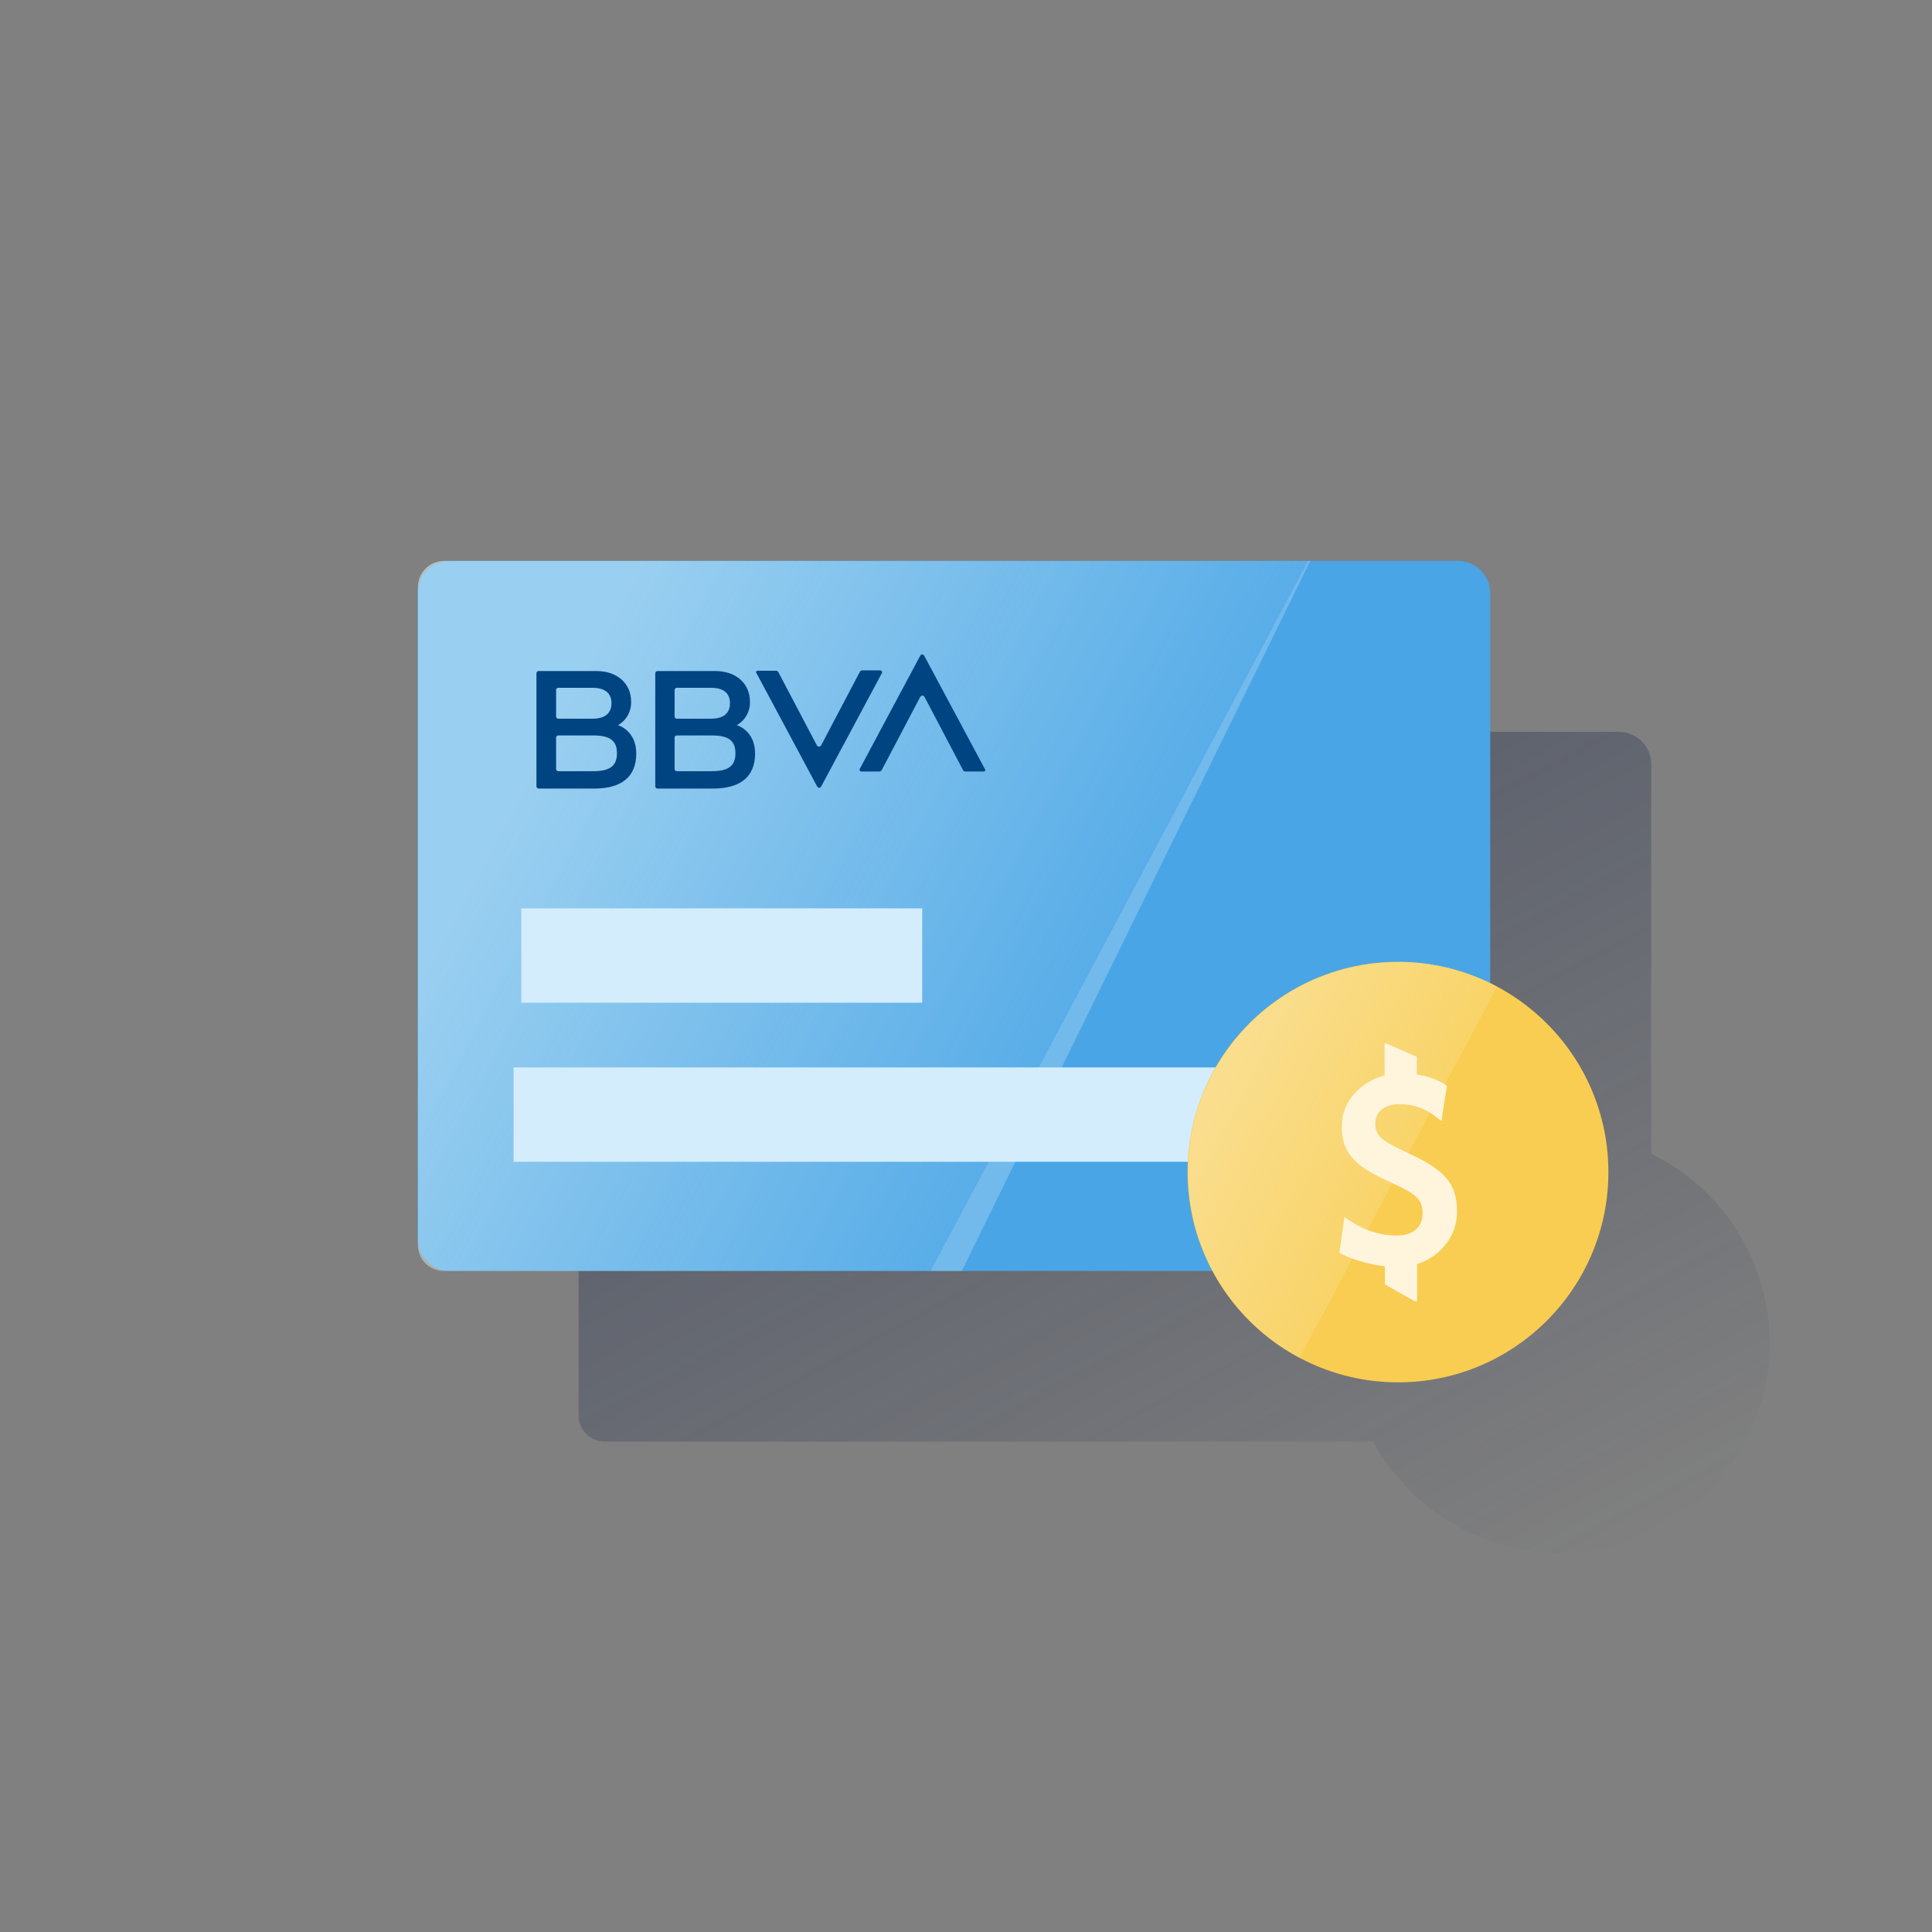 <?xml version="1.0" encoding="utf-8"?>
<!-- Generator: Adobe Illustrator 23.0.1, SVG Export Plug-In . SVG Version: 6.00 Build 0)  -->
<svg version="1.1" id="Capa_1" xmlns="http://www.w3.org/2000/svg" xmlns:xlink="http://www.w3.org/1999/xlink" x="0px" y="0px"
	 viewBox="0 0 600 600" style="enable-background:new 0 0 600 600;" xml:space="preserve">
<rect x="0" y="0" width="600" height="600" fill="#808080" stroke="none"/>
<style type="text/css">
	.st0{fill:url(#SVGID_1_);}
	.st1{fill:#49A5E6;}
	.st2{opacity:0.5;fill-rule:evenodd;clip-rule:evenodd;fill:url(#SVGID_2_);enable-background:new    ;}
	.st3{fill:#D4EDFC;}
	.st4{fill:#004481;}
	.st5{fill:#F8CD51;}
	.st6{fill:url(#SVGID_3_);}
	.st7{fill:#FEF5DC;}
</style>
<title>Mesa de trabajo 1 copia 37</title>
<g>
	<g>
		
			<linearGradient id="SVGID_1_" gradientUnits="userSpaceOnUse" x1="264.842" y1="414.823" x2="439.972" y2="85.448" gradientTransform="matrix(1 0 0 -1 0 600)">
			<stop  offset="0" style="stop-color:#192647"/>
			<stop  offset="0" style="stop-color:#192647;stop-opacity:0.5"/>
			<stop  offset="1" style="stop-color:#192647;stop-opacity:0"/>
		</linearGradient>
		<path class="st0" d="M514.9,359.4L514.9,359.4c-0.6-0.3-1.3-0.7-1.9-1l-0.2-0.1v-121c0-5.5-4.5-10-10-10h-315
			c-4.5,0-8.1,3.6-8.1,8.1c0,0,0,0,0,0v204.2c0,4.5,3.6,8.1,8.1,8.1c0,0,0,0,0,0h238.7l0.5,1l0.9,1.5c0.2,0.3,0.3,0.6,0.5,0.9
			c0.4,0.7,0.9,1.4,1.3,2c0.2,0.4,0.5,0.7,0.7,1s0.6,0.8,0.9,1.2s0.5,0.7,0.8,1c0.5,0.6,0.9,1.2,1.4,1.8c0.3,0.4,0.6,0.7,0.9,1
			l0.8,1l1,1.1l0.9,0.9c0.6,0.6,1.2,1.2,1.8,1.8l0.8,0.8l1.2,1.1c0.2,0.2,0.5,0.5,0.8,0.7c0.7,0.6,1.5,1.2,2.2,1.8l0.7,0.5l1.4,1
			l0.7,0.5c1,0.7,1.9,1.3,2.9,1.9l0.3,0.2l1.5,0.9l0.8,0.5c0.5,0.3,1,0.6,1.5,0.8l0,0c31.8,16.9,71.4,4.8,88.3-27
			C558.8,415.9,546.7,376.3,514.9,359.4L514.9,359.4z"/>
		<path class="st1" d="M139.7,174.2h313.1c5.5,0,10,4.5,10,10v200.5c0,5.5-4.5,10-10,10H139.7c-5.5,0-10-4.5-10-10V184.2
			C129.7,178.7,134.1,174.2,139.7,174.2z"/>
		
			<linearGradient id="SVGID_2_" gradientUnits="userSpaceOnUse" x1="169.051" y1="369.882" x2="330.801" y2="283.882" gradientTransform="matrix(1 0 0 -1 0 600)">
			<stop  offset="0" style="stop-color:#EAF9FA"/>
			<stop  offset="1" style="stop-color:#EAF9FA;stop-opacity:0.2"/>
			<stop  offset="1" style="stop-color:#EAF9FA;stop-opacity:0.5"/>
		</linearGradient>
		<path class="st2" d="M137.8,394.7h160.9l108.2-220.5h-269c-4.5,0-8.1,3.6-8.1,8.1c0,0,0,0,0,0v204.2
			C129.7,391.1,133.3,394.7,137.8,394.7z"/>
		<rect x="161.9" y="282.1" class="st3" width="124.5" height="29.3"/>
		<rect x="159.5" y="331.5" class="st3" width="271.8" height="29.3"/>
		<path class="st4" d="M267,208.7l-12,22.8c-0.2,0.3-0.6,0.5-1,0.3c-0.1-0.1-0.2-0.2-0.3-0.3l-12-22.8c-0.1-0.2-0.4-0.4-0.6-0.4
			h-5.8c-0.3,0-0.5,0.2-0.5,0.5c0,0.1,0,0.2,0.1,0.2l18.9,35.3c0.2,0.3,0.6,0.5,0.9,0.3c0.1-0.1,0.2-0.2,0.3-0.3l18.9-35.3
			c0.1-0.3,0-0.6-0.2-0.7c-0.1,0-0.2-0.1-0.3-0.1h-5.8C267.3,208.3,267.1,208.5,267,208.7"/>
		<path class="st4" d="M273.8,239.2l12-22.8c0.2-0.3,0.6-0.5,1-0.3c0.1,0.1,0.2,0.2,0.3,0.3l12,22.8c0.1,0.2,0.4,0.4,0.6,0.4h5.8
			c0.3,0,0.5-0.2,0.5-0.5c0-0.1,0-0.2-0.1-0.2l-18.9-35.3c-0.2-0.3-0.6-0.5-0.9-0.3c-0.1,0.1-0.2,0.2-0.3,0.3L267,238.8
			c-0.1,0.3,0,0.6,0.2,0.7c0.1,0,0.1,0.1,0.2,0.1h5.8C273.5,239.5,273.7,239.4,273.8,239.2"/>
		<path class="st4" d="M184.2,239.5h-10.8c-0.4,0-0.7-0.3-0.7-0.7l0,0v-9.7c0-0.4,0.3-0.7,0.7-0.7c0,0,0,0,0,0h10.8
			c5.1,0,7.4,1.5,7.4,5.5S189.4,239.5,184.2,239.5 M173.4,213.6H184c3.9,0,5.9,1.7,5.9,4.8s-2,4.8-5.9,4.8h-10.6
			c-0.4,0-0.7-0.3-0.7-0.7c0,0,0,0,0,0v-8.2C172.7,213.9,173,213.6,173.4,213.6L173.4,213.6 M191.9,225.2c2.6-1.4,4.2-4.3,4.1-7.3
			c0-5.7-4.4-9.5-10.7-9.5h-18c-0.4,0-0.7,0.3-0.7,0.7c0,0,0,0,0,0v35.1c0,0.4,0.3,0.7,0.7,0.7h17.2c8.6,0,13.1-3.7,13.1-10.9
			C197.6,226.8,191.9,225.2,191.9,225.2"/>
		<path class="st4" d="M221,239.5h-10.8c-0.4,0-0.7-0.3-0.7-0.7v-9.7c0-0.4,0.3-0.7,0.7-0.7H221c5.1,0,7.4,1.5,7.4,5.5
			S226.2,239.5,221,239.5 M210.2,213.6h10.6c3.9,0,5.9,1.7,5.9,4.8s-2,4.8-5.9,4.8h-10.6c-0.4,0-0.7-0.3-0.7-0.7v-8.2
			C209.5,213.9,209.8,213.6,210.2,213.6C210.2,213.6,210.2,213.6,210.2,213.6 M228.8,225.2c2.6-1.4,4.2-4.3,4.1-7.3
			c0-5.7-4.4-9.5-10.7-9.5h-18c-0.4,0-0.7,0.3-0.7,0.7l0,0v35.1c0,0.4,0.3,0.7,0.7,0.7c0,0,0,0,0,0h17.2c8.6,0,13.1-3.7,13.1-10.9
			C234.5,226.8,228.8,225.2,228.8,225.2"/>
		<path class="st5" d="M499.5,364c0,36.1-29.3,65.3-65.3,65.3S368.8,400,368.8,364s29.3-65.3,65.3-65.3l0,0
			C470.2,298.7,499.5,327.9,499.5,364"/>
		
			<linearGradient id="SVGID_3_" gradientUnits="userSpaceOnUse" x1="380.008" y1="264.756" x2="434.128" y2="235.986" gradientTransform="matrix(1 0 0 -1 0 600)">
			<stop  offset="0" style="stop-color:#FADE8E"/>
			<stop  offset="1" style="stop-color:#FADE8E;stop-opacity:0.4"/>
		</linearGradient>
		<path class="st6" d="M464.9,306.4c-31.8-16.9-71.4-4.8-88.3,27s-4.8,71.4,27,88.3L464.9,306.4z"/>
		<path class="st7" d="M441.8,376.9c0-4.3-1.7-6-9.9-9.7c-11.8-5.3-15.2-9.4-15.2-17.6c0-8.1,6.6-13.9,13.3-15.6V324h0.4l9.6,4.2
			v5.5c3,0.4,6,1.4,8.6,3l0.5,0.3l0.3,0.2l-0.1,0.4l-0.1,0.6l-1.2,7.6l-0.2,1.4l-0.1,1l-0.8-0.6l-1.1-0.9c-3.1-2.4-6.9-3.8-10.9-3.8
			c-5,0-7.8,2.3-7.8,6.1c0,3.6,1.8,5.2,9.8,8.9c11.8,5.4,15.6,9.6,15.6,18.4c0,8.1-5.7,14.1-12.4,16.3v11.5h-0.8l-9.2-5.2v-5.6
			c-3.3-0.4-9.3-1.7-13.1-3.7l-0.6-0.3l-0.4-0.2v-0.4l0.1-0.6l1.1-7.8l0.2-1.4l0.1-0.9l0.8,0.5l1.1,0.7c4.1,2.8,8.9,4.4,13.9,4.5
			C438.6,383.9,441.8,381.2,441.8,376.9"/>
	</g>
</g>
</svg>

